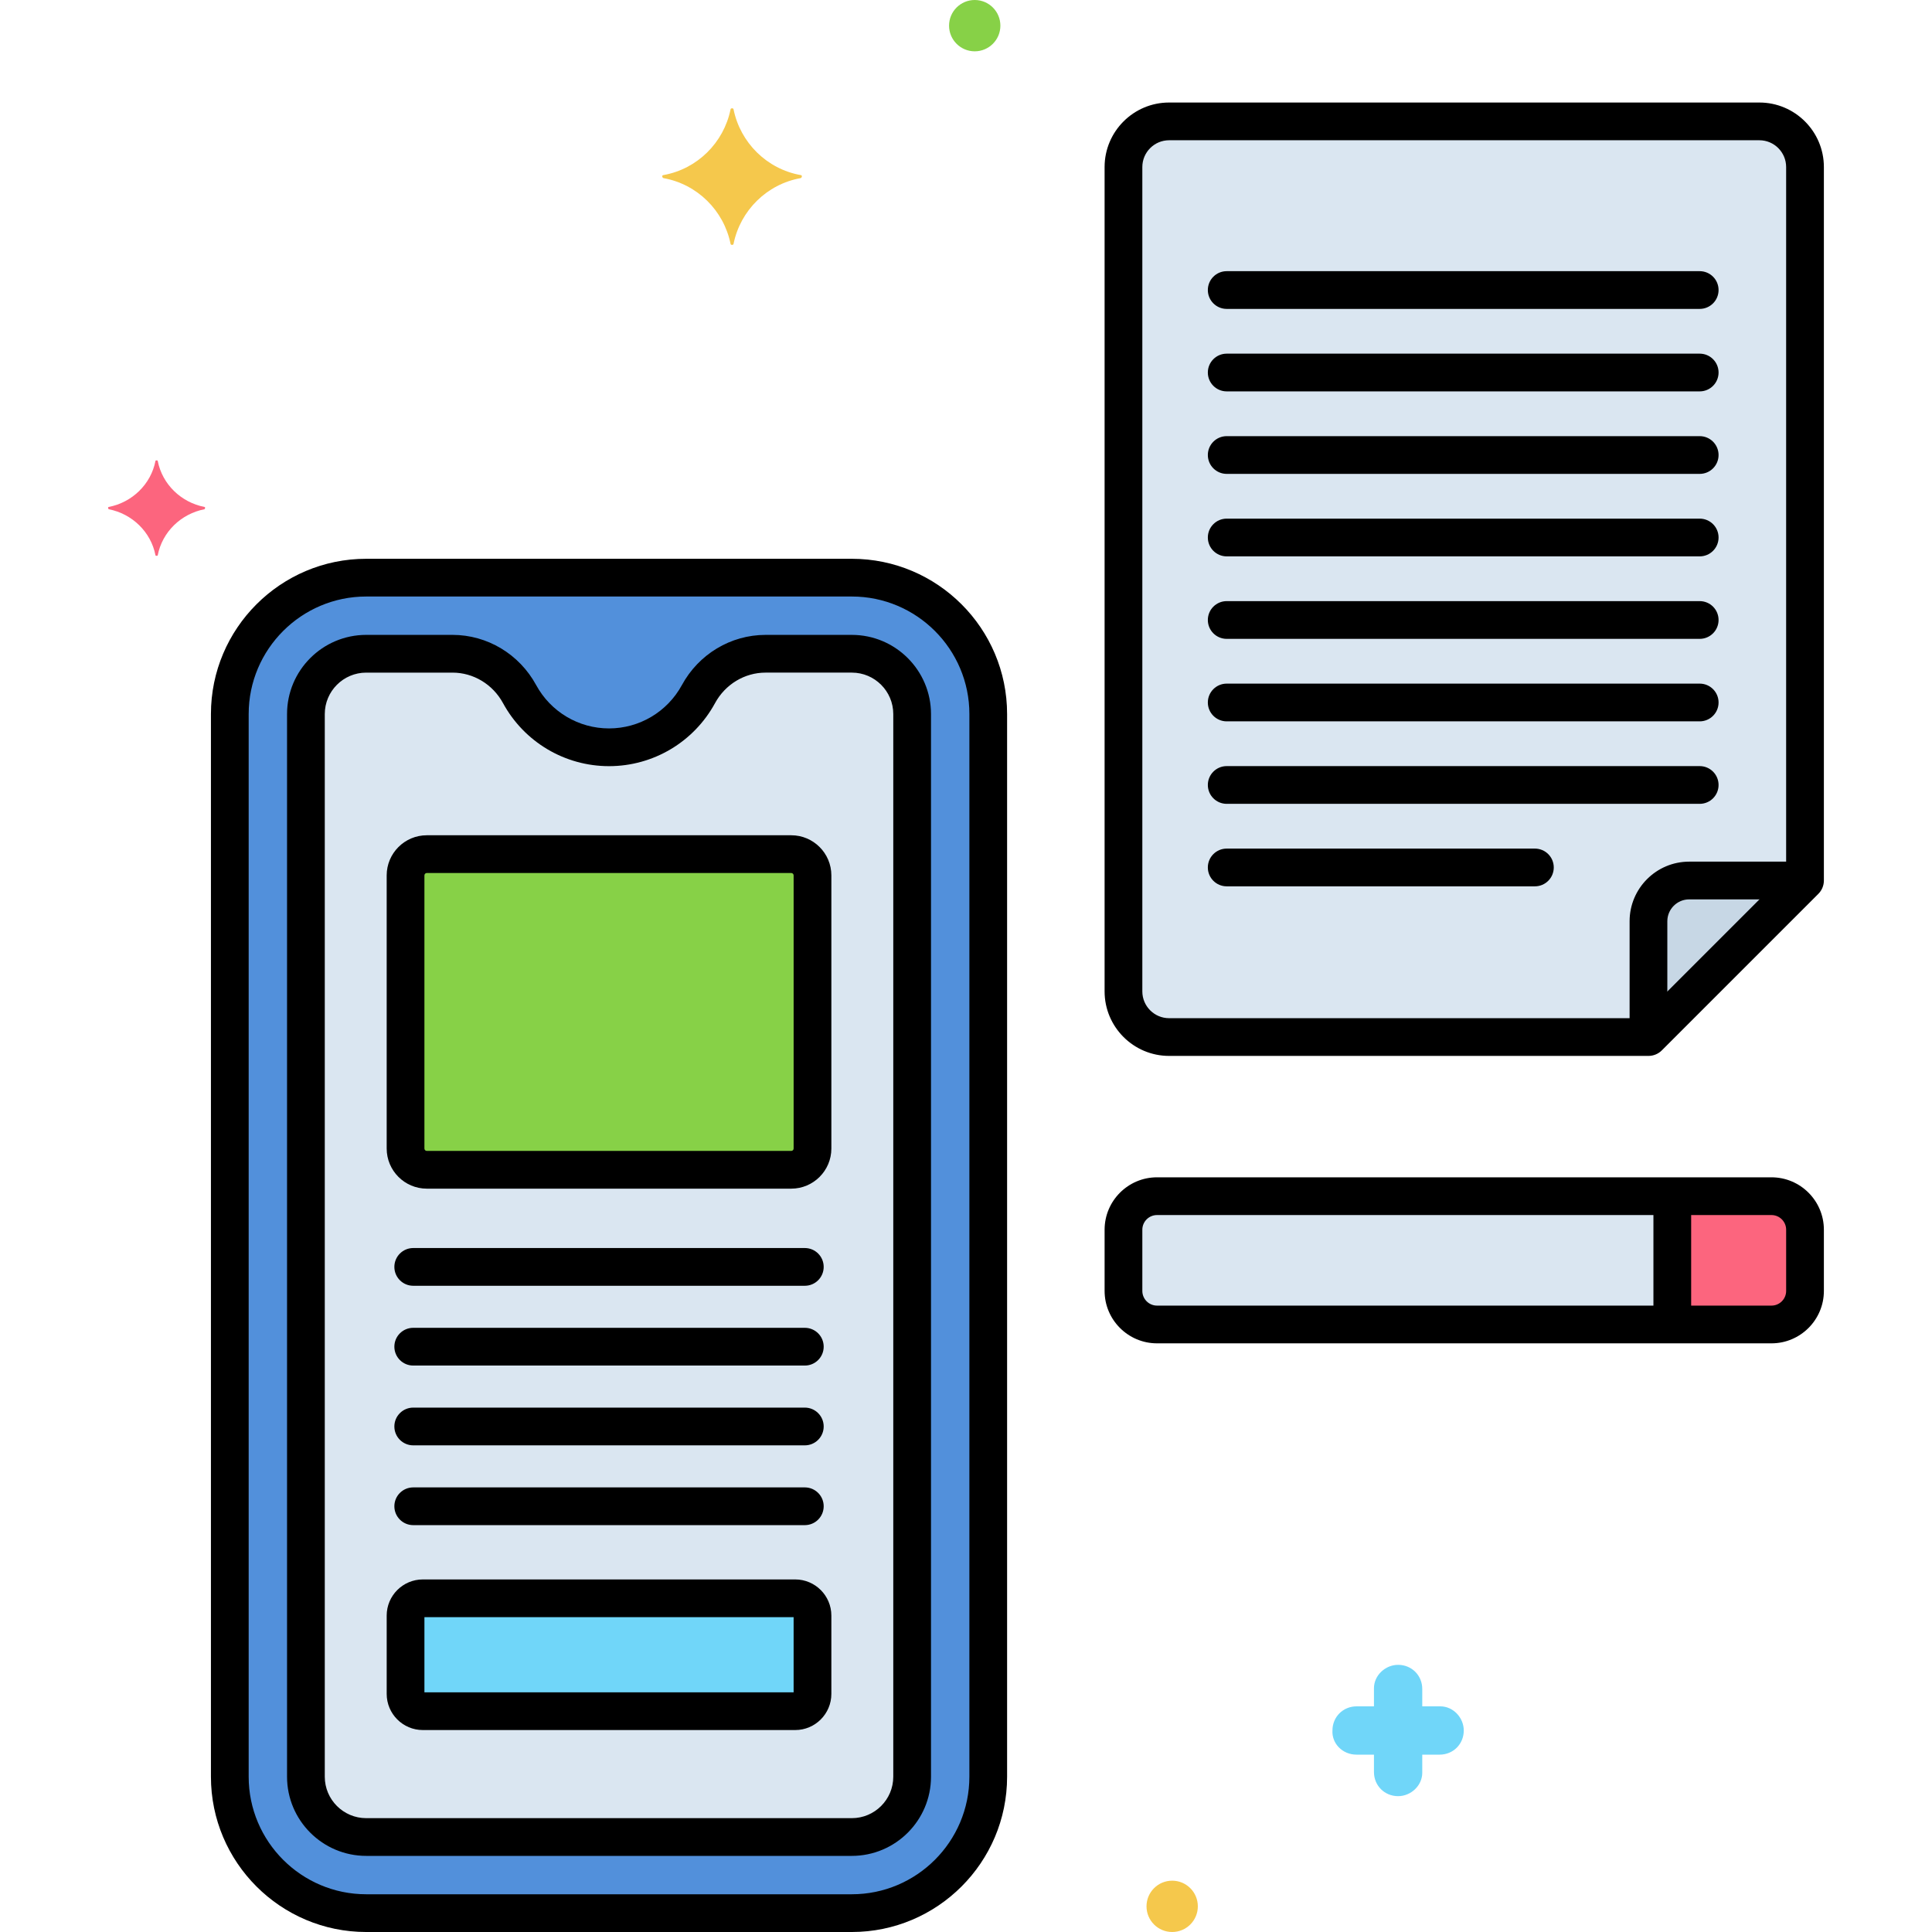 <?xml version="1.0" encoding="utf-8"?>
<!-- Generator: Adobe Illustrator 24.0.0, SVG Export Plug-In . SVG Version: 6.00 Build 0)  -->
<svg version="1.1" xmlns="http://www.w3.org/2000/svg" xmlns:xlink="http://www.w3.org/1999/xlink" x="0px" y="0px"
	 viewBox="0 0 256 256" enable-background="new 0 0 256 256" xml:space="preserve">
<g id="Layer_1">
</g>
<g id="Layer_2">
</g>
<g id="Layer_3">
</g>
<g id="Layer_4">
</g>
<g id="Layer_5">
</g>
<g id="Layer_6">
</g>
<g id="Layer_7">
</g>
<g id="Layer_8">
</g>
<g id="Layer_9">
</g>
<g id="Layer_10">
</g>
<g id="Layer_11">
</g>
<g id="Layer_12">
</g>
<g id="Layer_13">
</g>
<g id="Layer_14">
</g>
<g id="Layer_15">
</g>
<g id="Layer_16">
</g>
<g id="Layer_17">
</g>
<g id="Layer_18">
</g>
<g id="Layer_19">
</g>
<g id="Layer_20">
</g>
<g id="Layer_21">
</g>
<g id="Layer_22">
</g>
<g id="Layer_23">
</g>
<g id="Layer_24">
</g>
<g id="Layer_25">
</g>
<g id="Layer_26">
</g>
<g id="Layer_27">
	<g>
		<g>
			<g>
				<path fill="#5290DB" d="M112.872,76.542H48.525c-9.966,0-18.075,8.108-18.075,18.075v140.808
					c0,9.967,8.108,18.075,18.075,18.075h64.346c9.967,0,18.075-8.108,18.075-18.075V94.617
					C130.947,84.651,122.839,76.542,112.872,76.542z"/>
			</g>
		</g>
		<g>
			<g>
				<path fill="#DAE6F1" d="M233.125,16.085h-78.213c-3.34,0-6.048,2.708-6.048,6.048v109.233c0,3.34,2.708,6.048,6.048,6.048
					h63.518l20.743-20.743V22.133C239.174,18.793,236.466,16.085,233.125,16.085z"/>
			</g>
		</g>
		<g>
			<g>
				<path fill="#DAE6F1" d="M234.727,158.5h-81.416c-2.456,0-4.446,1.991-4.446,4.446v8.107c0,2.456,1.991,4.446,4.446,4.446h81.416
					c2.456,0,4.446-1.991,4.446-4.446v-8.107C239.174,160.491,237.183,158.5,234.727,158.5z"/>
			</g>
		</g>
		<g>
			<g>
				<path fill="#DAE6F1" d="M120.863,94.617c0-4.395-3.596-7.99-7.99-7.99h-11.434c-3.723,0-7.107,2.074-8.887,5.344
					c-2.286,4.2-6.733,7.05-11.852,7.05c-5.119,0-9.566-2.85-11.852-7.05c-1.78-3.27-5.163-5.344-8.887-5.344H48.526
					c-4.395,0-7.99,3.596-7.99,7.99v140.808c0,4.395,3.596,7.991,7.99,7.991h64.346c4.395,0,7.99-3.596,7.99-7.99L120.863,94.617z"
					/>
			</g>
		</g>
		<g>
			<g>
				<path fill="#87D147" d="M104.845,113.177H56.553c-1.555,0-2.815,1.26-2.815,2.815v36.195c0,1.555,1.26,2.815,2.815,2.815h48.291
					c1.555,0,2.815-1.26,2.815-2.815v-36.195C107.66,114.438,106.399,113.177,104.845,113.177z"/>
			</g>
		</g>
		<g>
			<g>
				<path fill="#70D6F9" d="M105.371,211.784H56.027c-1.264,0-2.289,1.025-2.289,2.289v10.378c0,1.264,1.025,2.289,2.289,2.289
					h49.343c1.264,0,2.289-1.025,2.289-2.289v-10.378C107.66,212.809,106.635,211.784,105.371,211.784z"/>
			</g>
		</g>
		<g>
			<g>
				<path fill="#C7D7E5" d="M223.827,116.672c-2.98,0-5.396,2.416-5.396,5.396v15.347l20.743-20.743H223.827z"/>
			</g>
		</g>
		<g>
			<g>
				<path fill="#FC657E" d="M234.727,158.5h-13.14v17h13.14c2.456,0,4.446-1.991,4.446-4.446v-8.107
					C239.174,160.491,237.183,158.5,234.727,158.5z"/>
			</g>
		</g>
		<g>
			<g>
				<path fill="#70D6F9" d="M190.857,226.1h-2.4v-2.3c0-1.8-1.4-3.2-3.2-3.2c-1.7,0-3.2,1.4-3.2,3.1v2.4h-2.3
					c-1.8,0-3.2,1.4-3.2,3.2c-0.1,1.7,1.3,3.2,3.2,3.2h2.3v2.3c0,1.8,1.4,3.2,3.2,3.2c1.7,0,3.2-1.4,3.2-3.1v-2.4h2.3
					c1.8,0,3.2-1.4,3.2-3.2C193.956,227.6,192.557,226.1,190.857,226.1z"/>
			</g>
		</g>
		<g>
			<g>
				<path fill="#87D147" d="M129.156,0c-1.878,0-3.4,1.522-3.4,3.4c0,1.878,1.522,3.4,3.4,3.4c1.878,0,3.4-1.522,3.4-3.4
					C132.557,1.522,131.034,0,129.156,0z"/>
			</g>
		</g>
		<g>
			<g>
				<path fill="#FC657E" d="M27.101,67.175c-3.1-0.6-5.6-3-6.2-6.1c0-0.1-0.3-0.1-0.3,0c-0.6,3.1-3.1,5.5-6.2,6.1
					c-0.1,0-0.1,0.2,0,0.3c3.1,0.6,5.6,3,6.2,6.1c0,0.1,0.3,0.1,0.3,0c0.6-3.1,3.1-5.5,6.2-6.1
					C27.201,67.375,27.201,67.175,27.101,67.175z"/>
			</g>
		</g>
		<g>
			<g>
				<path fill="#F5C84C" d="M155.319,249.2c-1.878,0-3.4,1.522-3.4,3.4s1.522,3.4,3.4,3.4c1.878,0,3.4-1.522,3.4-3.4
					S157.197,249.2,155.319,249.2z"/>
			</g>
		</g>
		<g>
			<g>
				<path fill="#F5C84C" d="M106.101,23.2c-4.5-0.8-8-4.3-8.9-8.7c0-0.2-0.4-0.2-0.4,0c-0.9,4.4-4.4,7.9-8.9,8.7
					c-0.2,0-0.2,0.3,0,0.4c4.5,0.8,8,4.3,8.9,8.7c0,0.2,0.4,0.2,0.4,0c0.9-4.4,4.4-7.9,8.9-8.7
					C106.301,23.5,106.301,23.2,106.101,23.2z"/>
			</g>
		</g>
		<g>
			<g>
				<path d="M106.643,197.088H54.755c-1.381,0-2.5,1.119-2.5,2.5s1.119,2.5,2.5,2.5h51.888c1.381,0,2.5-1.119,2.5-2.5
					S108.024,197.088,106.643,197.088z"/>
			</g>
		</g>
		<g>
			<g>
				<path d="M106.643,186.516H54.755c-1.381,0-2.5,1.119-2.5,2.5s1.119,2.5,2.5,2.5h51.888c1.381,0,2.5-1.119,2.5-2.5
					S108.024,186.516,106.643,186.516z"/>
			</g>
		</g>
		<g>
			<g>
				<path d="M106.643,165.371H54.755c-1.381,0-2.5,1.119-2.5,2.5s1.119,2.5,2.5,2.5h51.888c1.381,0,2.5-1.119,2.5-2.5
					S108.024,165.371,106.643,165.371z"/>
			</g>
		</g>
		<g>
			<g>
				<path d="M106.643,175.943H54.755c-1.381,0-2.5,1.119-2.5,2.5s1.119,2.5,2.5,2.5h51.888c1.381,0,2.5-1.119,2.5-2.5
					S108.024,175.943,106.643,175.943z"/>
			</g>
		</g>
		<g>
			<g>
				<g>
					<g>
						<path d="M112.872,74.042H48.525c-11.345,0-20.575,9.23-20.575,20.575v140.808c0,11.345,9.23,20.575,20.575,20.575h64.346
							c11.345,0,20.575-9.23,20.575-20.575V94.617C133.447,83.272,124.217,74.042,112.872,74.042z M128.447,235.425
							c0,8.588-6.987,15.575-15.575,15.575H48.526c-8.588,0-15.575-6.987-15.575-15.575V94.617c0-8.588,6.987-15.575,15.575-15.575
							h64.347c8.588,0,15.575,6.987,15.575,15.575V235.425z"/>
					</g>
				</g>
			</g>
		</g>
		<g>
			<g>
				<g>
					<g>
						<path d="M233.125,13.585h-78.212c-4.713,0-8.548,3.835-8.548,8.548v109.233c0,4.713,3.835,8.548,8.548,8.548h63.518
							c0.663,0,1.299-0.263,1.768-0.732l20.743-20.743c0.469-0.469,0.732-1.104,0.732-1.768V22.133
							C241.674,17.42,237.839,13.585,233.125,13.585z M236.674,115.636l-19.279,19.279h-62.482c-1.957,0-3.548-1.592-3.548-3.548
							V22.133c0-1.957,1.592-3.548,3.548-3.548h78.212c1.957,0,3.548,1.592,3.548,3.548V115.636z"/>
					</g>
				</g>
			</g>
		</g>
		<g>
			<g>
				<path d="M225.219,90.583h-62.674c-1.381,0-2.5,1.119-2.5,2.5s1.119,2.5,2.5,2.5h62.674c1.381,0,2.5-1.119,2.5-2.5
					S226.6,90.583,225.219,90.583z"/>
			</g>
		</g>
		<g>
			<g>
				<path d="M225.219,68.722h-62.674c-1.381,0-2.5,1.119-2.5,2.5s1.119,2.5,2.5,2.5h62.674c1.381,0,2.5-1.119,2.5-2.5
					S226.6,68.722,225.219,68.722z"/>
			</g>
		</g>
		<g>
			<g>
				<path d="M225.219,101.513h-62.674c-1.381,0-2.5,1.119-2.5,2.5s1.119,2.5,2.5,2.5h62.674c1.381,0,2.5-1.119,2.5-2.5
					S226.6,101.513,225.219,101.513z"/>
			</g>
		</g>
		<g>
			<g>
				<path d="M203.382,112.443h-40.837c-1.381,0-2.5,1.119-2.5,2.5s1.119,2.5,2.5,2.5h40.837c1.381,0,2.5-1.119,2.5-2.5
					S204.763,112.443,203.382,112.443z"/>
			</g>
		</g>
		<g>
			<g>
				<path d="M225.219,46.861h-62.674c-1.381,0-2.5,1.119-2.5,2.5s1.119,2.5,2.5,2.5h62.674c1.381,0,2.5-1.119,2.5-2.5
					S226.6,46.861,225.219,46.861z"/>
			</g>
		</g>
		<g>
			<g>
				<path d="M225.219,79.652h-62.674c-1.381,0-2.5,1.119-2.5,2.5s1.119,2.5,2.5,2.5h62.674c1.381,0,2.5-1.119,2.5-2.5
					S226.6,79.652,225.219,79.652z"/>
			</g>
		</g>
		<g>
			<g>
				<path d="M225.219,35.931h-62.674c-1.381,0-2.5,1.119-2.5,2.5s1.119,2.5,2.5,2.5h62.674c1.381,0,2.5-1.119,2.5-2.5
					S226.6,35.931,225.219,35.931z"/>
			</g>
		</g>
		<g>
			<g>
				<path d="M225.219,57.792h-62.674c-1.381,0-2.5,1.119-2.5,2.5s1.119,2.5,2.5,2.5h62.674c1.381,0,2.5-1.119,2.5-2.5
					S226.6,57.792,225.219,57.792z"/>
			</g>
		</g>
		<g>
			<g>
				<g>
					<g>
						<path d="M234.728,156h-81.417c-3.83,0-6.946,3.116-6.946,6.946v8.107c0,3.83,3.116,6.946,6.946,6.946h81.417
							c3.83,0,6.946-3.116,6.946-6.946v-8.107C241.674,159.116,238.558,156,234.728,156z M236.674,171.054
							c0,1.073-0.873,1.946-1.946,1.946h-81.417c-1.073,0-1.946-0.873-1.946-1.946v-8.107c0-1.073,0.873-1.946,1.946-1.946h81.417
							c1.073,0,1.946,0.873,1.946,1.946V171.054z"/>
					</g>
				</g>
			</g>
		</g>
		<g>
			<g>
				<g>
					<g>
						<path d="M112.872,84.126h-11.434c-4.604,0-8.851,2.548-11.083,6.649c-1.929,3.544-5.629,5.745-9.657,5.745
							c-4.027,0-7.728-2.201-9.656-5.745c-2.232-4.102-6.479-6.65-11.083-6.65H48.526c-5.785,0-10.491,4.706-10.491,10.491v140.808
							c0,5.784,4.706,10.49,10.491,10.49h64.346c5.785,0,10.491-4.706,10.491-10.49V94.617
							C123.363,88.833,118.657,84.126,112.872,84.126z M118.363,235.425c0,3.027-2.463,5.49-5.491,5.49H48.526
							c-3.027,0-5.491-2.463-5.491-5.49V94.617c0-3.028,2.463-5.491,5.491-5.491H59.96c2.771,0,5.335,1.548,6.691,4.04
							c2.805,5.153,8.188,8.354,14.048,8.354c5.86,0,11.243-3.201,14.048-8.355c1.356-2.492,3.92-4.04,6.691-4.04h11.434
							c3.028,0,5.491,2.463,5.491,5.491V235.425z"/>
					</g>
				</g>
			</g>
		</g>
		<g>
			<g>
				<g>
					<g>
						<path d="M104.845,110.677H56.553c-2.931,0-5.315,2.384-5.315,5.315v36.195c0,2.931,2.384,5.315,5.315,5.315h48.292
							c2.931,0,5.315-2.384,5.315-5.315v-36.195C110.16,113.062,107.775,110.677,104.845,110.677z M105.16,152.188
							c0,0.174-0.141,0.315-0.315,0.315H56.553c-0.174,0-0.315-0.141-0.315-0.315v-36.195c0-0.174,0.141-0.315,0.315-0.315h48.292
							c0.174,0,0.315,0.141,0.315,0.315V152.188z"/>
					</g>
				</g>
			</g>
		</g>
		<g>
			<g>
				<g>
					<g>
						<path d="M105.371,209.284H56.027c-2.641,0-4.789,2.148-4.789,4.789v10.378c0,2.641,2.148,4.789,4.789,4.789h49.343
							c2.641,0,4.789-2.148,4.789-4.789v-10.378C110.16,211.433,108.011,209.284,105.371,209.284z M105.16,224.24H56.238v-9.956
							h48.921V224.24z"/>
					</g>
				</g>
			</g>
		</g>
		<g>
			<g>
				<path d="M238.187,114.172h-14.361c-4.354,0-7.896,3.542-7.896,7.896v14.183c0,1.381,1.119,2.5,2.5,2.5s2.5-1.119,2.5-2.5
					v-14.183c0-1.597,1.299-2.896,2.896-2.896h14.361c1.381,0,2.5-1.119,2.5-2.5S239.568,114.172,238.187,114.172z"/>
			</g>
		</g>
		<g>
			<g>
				<path d="M221.587,157.375c-1.381,0-2.5,1.119-2.5,2.5v14.75c0,1.381,1.119,2.5,2.5,2.5s2.5-1.119,2.5-2.5v-14.75
					C224.087,158.494,222.968,157.375,221.587,157.375z"/>
			</g>
		</g>
	</g>
</g>
<g id="Layer_28">
</g>
<g id="Layer_29">
</g>
<g id="Layer_30">
</g>
<g id="Layer_31">
</g>
<g id="Layer_32">
</g>
<g id="Layer_33">
</g>
<g id="Layer_34">
</g>
<g id="Layer_35">
</g>
<g id="Layer_36">
</g>
<g id="Layer_37">
</g>
<g id="Layer_38">
</g>
<g id="Layer_39">
</g>
<g id="Layer_40">
</g>
<g id="Layer_41">
</g>
<g id="Layer_42">
</g>
<g id="Layer_43">
</g>
<g id="Layer_44">
</g>
<g id="Layer_45">
</g>
<g id="Layer_46">
</g>
<g id="Layer_47">
</g>
<g id="Layer_48">
</g>
<g id="Layer_49">
</g>
<g id="Layer_50">
</g>
<g id="Layer_51">
</g>
<g id="Layer_52">
</g>
<g id="Layer_53">
</g>
<g id="Layer_54">
</g>
<g id="Layer_55">
</g>
<g id="Layer_56">
</g>
<g id="Layer_57">
</g>
<g id="Layer_58">
</g>
<g id="Layer_59">
</g>
<g id="Layer_60">
</g>
<g id="Layer_61">
</g>
<g id="Layer_62">
</g>
<g id="Layer_63">
</g>
<g id="Layer_64">
</g>
<g id="Layer_65">
</g>
<g id="Layer_66">
</g>
<g id="Layer_67">
</g>
<g id="Layer_68">
</g>
<g id="Layer_69">
</g>
<g id="Layer_70">
</g>
<g id="Layer_71">
</g>
<g id="Layer_72">
</g>
<g id="Layer_73">
</g>
<g id="Layer_74">
</g>
<g id="Layer_75">
</g>
<g id="Layer_76">
</g>
<g id="Layer_77">
</g>
<g id="Layer_78">
</g>
<g id="Layer_79">
</g>
<g id="Layer_80">
</g>
</svg>
